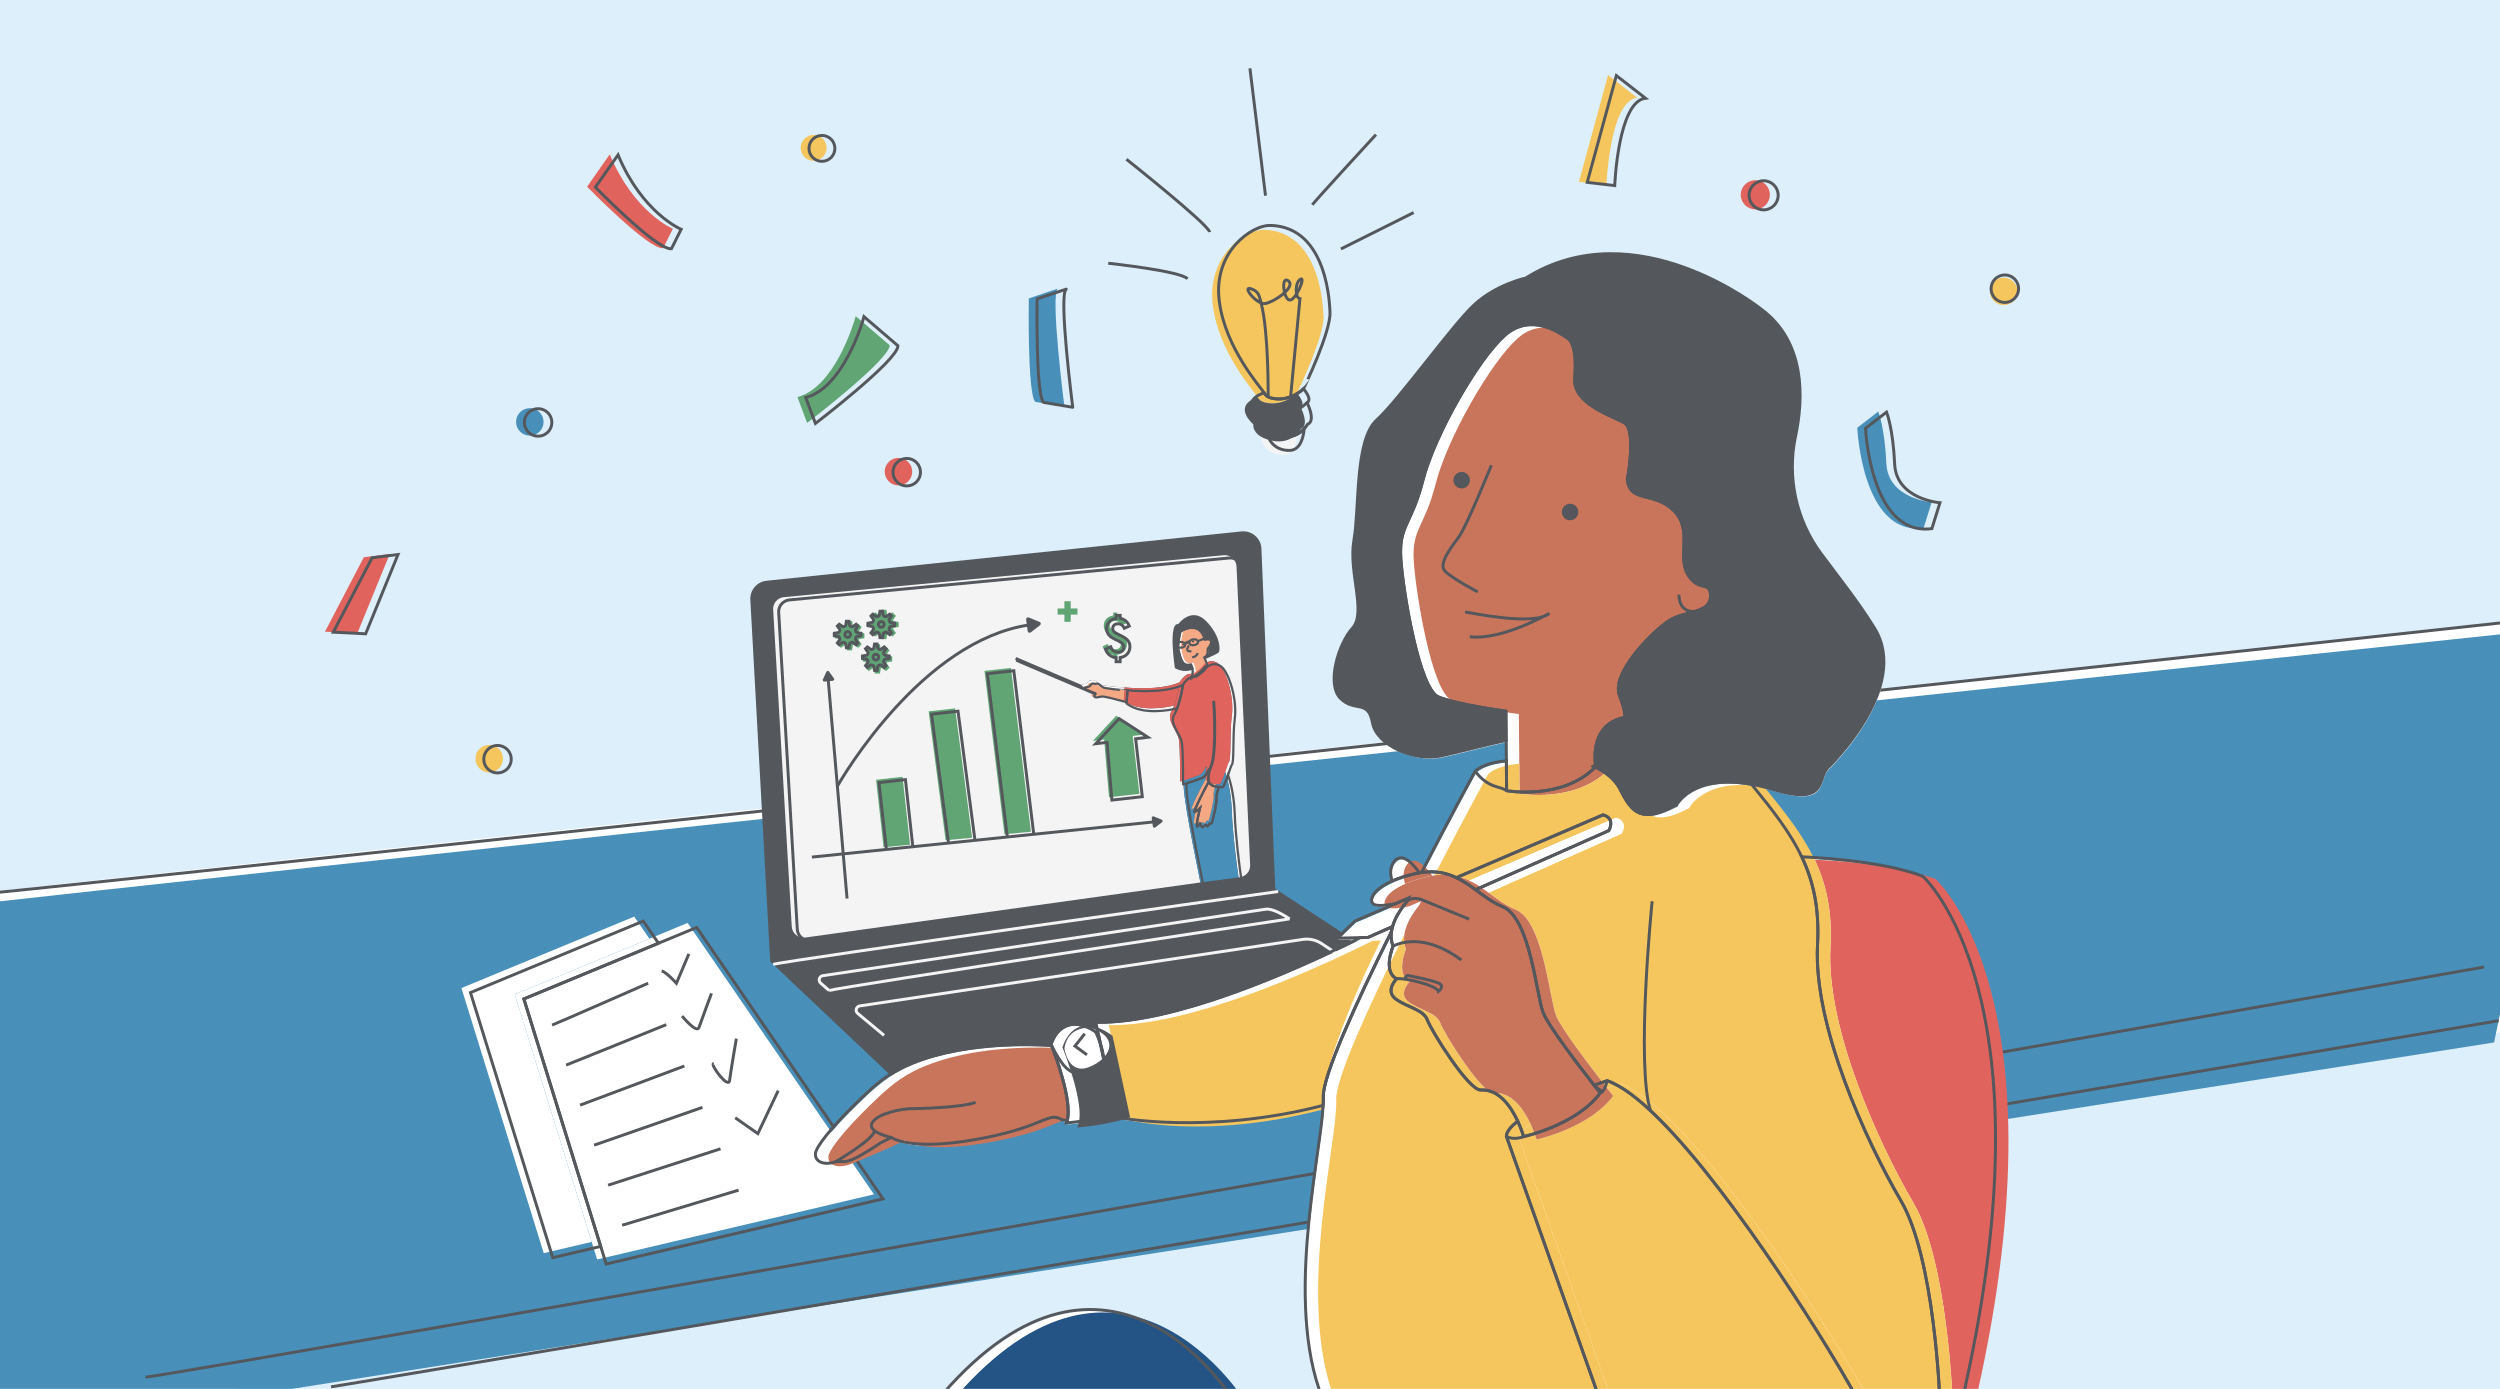 <?xml version="1.0" encoding="utf-8"?>
<!-- Generator: Adobe Illustrator 23.0.6, SVG Export Plug-In . SVG Version: 6.00 Build 0)  -->
<svg version="1.1" xmlns="http://www.w3.org/2000/svg" xmlns:xlink="http://www.w3.org/1999/xlink" x="0px" y="0px"
	 viewBox="0 0 841.89 467.72" style="enable-background:new 0 0 841.89 467.72;" xml:space="preserve">
<style type="text/css">
	.st0{clip-path:url(#SVGID_2_);fill:#DCEFFA;}
	.st1{clip-path:url(#SVGID_2_);fill:#FFFFFF;}
	.st2{clip-path:url(#SVGID_2_);fill:#4890BA;}
	.st3{clip-path:url(#SVGID_2_);}
	.st4{fill:#E0635D;}
	.st5{fill:#61A575;}
	.st6{fill:#4890BA;}
	.st7{fill:#F5C65D;}
	.st8{fill:#F4F4F5;}
	.st9{fill:#54575C;}
	.st10{clip-path:url(#SVGID_2_);fill:none;stroke:#54575C;stroke-miterlimit:10;}
	.st11{fill:#FFFFFF;}
	.st12{fill:none;stroke:#54575C;stroke-miterlimit:10;}
	.st13{fill:#F4A884;}
	.st14{fill:#61A575;stroke:#61A575;stroke-miterlimit:10;}
	.st15{fill:none;stroke:#54575C;stroke-linecap:round;stroke-linejoin:round;stroke-miterlimit:10;}
	.st16{fill:none;stroke:#54575C;stroke-width:0.75;stroke-miterlimit:10;}
	.st17{fill:none;stroke:#F4F4F5;stroke-miterlimit:10;}
	.st18{fill:none;stroke:#54575C;stroke-width:0.75;stroke-linecap:round;stroke-linejoin:round;stroke-miterlimit:10;}
	.st19{fill:#54575C;stroke:#54575C;stroke-width:0.673;stroke-miterlimit:10;}
	.st20{fill:#54575C;stroke:#54575C;stroke-width:0.901;stroke-miterlimit:10;}
	.st21{fill:#C9755C;}
	.st22{fill:#54575C;stroke:#54575C;stroke-miterlimit:10;}
	.st23{fill:#235485;}
	.st24{fill:none;stroke:#54575C;stroke-linejoin:round;stroke-miterlimit:10;}
</style>
<g id="Layer_1">
</g>
<g id="Layer_2">
</g>
<g id="Layer_3">
	<g>
		<defs>
			<rect id="SVGID_1_" x="-1.94" y="-0.53" width="845.77" height="468.77"/>
		</defs>
		<clipPath id="SVGID_2_">
			<use xlink:href="#SVGID_1_"  style="overflow:visible;"/>
		</clipPath>
		<rect x="-1.94" y="-0.53" class="st0" width="845.77" height="468.77"/>
		<path class="st1" d="M-45.79,305.35c10.59-2.65,925.19-99.27,925.19-99.27l-29.12,140.3L25.68,476.09c0,0-34.41-6.62-31.77-10.59
			S-45.79,305.35-45.79,305.35z"/>
		<path class="st2" d="M-56.17,310.02c10.59-2.65,925.19-99.27,925.19-99.27l-29.12,140.3L15.3,480.76c0,0-34.41-6.62-31.77-10.59
			C-13.82,466.2-56.17,310.02-56.17,310.02z"/>
		<g class="st3">
			<polygon class="st4" points="122.52,187.65 109.44,212.72 120.34,213.26 131.24,186.56 			"/>
			<path class="st5" d="M288.16,106.47c-0.54,2.18-7.08,23.97-19.62,27.24l3.27,8.72c0,0,27.79-21.25,27.79-26.15L288.16,106.47z"/>
			<path class="st4" d="M226.59,77.04c0,0-13.08-5.45-21.25-25.06l-7.63,10.9c0,0,20.71,21.25,25.61,20.71L226.59,77.04z"/>
			<path class="st6" d="M346.46,100.47c0,0-0.54,32.15,2.18,34.87l9.81,1.63c0,0-4.9-38.14-2.18-39.78L346.46,100.47z"/>
			<path class="st6" d="M625.44,144.06c0,0,1.63,36.51,22.34,33.78l2.72-8.72c0,0-14.71-1.09-15.26-13.08
				c-0.54-11.99-2.72-17.44-2.72-17.44L625.44,144.06z"/>
			<path class="st7" d="M541.53,25.28l-9.81,35.96l9.26,1.09c0,0,1.09-28.33,10.35-29.42L541.53,25.28z"/>
			<circle class="st7" cx="274" cy="49.8" r="4.36"/>
			<circle class="st4" cx="591.11" cy="65.6" r="4.9"/>
			<circle class="st7" cx="164.75" cy="255.49" r="4.63"/>
			<circle class="st7" cx="674.76" cy="98.14" r="4.63"/>
			<circle class="st4" cx="302.56" cy="158.83" r="4.63"/>
			<circle class="st6" cx="178.42" cy="142.08" r="4.63"/>
		</g>
		<g class="st3">
			<path class="st7" d="M424.88,135.29c0-0.35,0.19-21.83-2.33-31.56c-0.66-2.55-0.8-3.74-2.59-4.64c-4.89-2.44,0.89,5.06,3.87,4.62
				s10.43-5.51,7.89-7.6c-2.53-2.09-1.79,5.96,0.3,6.4c2.09,0.45,5.66-8.19,3.72-7c-1.94,1.19-1.79,6.4-0.15,6.55l-3.13,32.77"/>
			<g>
				<path class="st7" d="M445.7,106.45c-0.09-1.16-0.39-28.68-20.15-29.07c-6.1-0.12-19.29,8.8-17.11,25.59
					c2.07,15.95,13.99,28.91,15.06,30.77c0.48,0.83,1.18,1.46,2.44,1.78c6.2,1.55,10.85-3.1,10.85-3.1S446.18,112.94,445.7,106.45z"
					/>
				<path class="st8" d="M428.31,148.39c-1.67-0.35-2.88-0.85-3.79-1.41c0.42,3.11,2.97,6.29,7.66,6.17c3.77-0.1,4.65-4.97,4.85-7.3
					C435.64,147.38,432.86,149.36,428.31,148.39z"/>
				<path class="st9" d="M437.99,137.07c1.94-1.19-1.21-4.65-1.21-4.65s-4.65,4.65-10.85,3.1c-1.26-0.32-1.96-0.94-2.44-1.78
					c-0.18,0.07-0.36,0.12-0.54,0.2c-7.89,3.13-0.89,8.94-0.89,8.94s-0.42,2.33,2.47,4.1c0.9,0.55,2.12,1.05,3.79,1.41
					c4.55,0.97,7.33-1.02,8.72-2.53c0.75-0.81,1.11-1.49,1.11-1.49C441.12,143.18,437.99,137.07,437.99,137.07z"/>
			</g>
		</g>
		<path class="st10" d="M48.99,463.74c2.47,0.82,787.52-138.1,787.52-138.1"/>
		<path class="st10" d="M-22.77,302.65c2.47,0.82,874.89-93.97,874.89-93.97"/>
		<path class="st10" d="M111.46,467.03c6.58-0.82,729.97-123.31,729.97-123.31"/>
		<g class="st3">
			<polygon class="st11" points="218.69,316.12 213.58,308.67 155.39,332.74 183.11,422 199.24,418.21 173.36,334.87 			"/>
			<polygon class="st11" points="231.55,310.8 218.69,316.12 173.36,334.87 199.24,418.21 201.09,424.13 294.31,402.2 			"/>
			<polygon class="st12" points="221.74,317.64 216.62,310.19 158.43,334.26 186.16,423.53 202.29,419.73 176.41,336.39 			"/>
			<polygon class="st12" points="234.6,312.32 221.74,317.64 176.41,336.39 202.29,419.73 204.13,425.66 297.36,403.72 			"/>
			<g>
				<path class="st12" d="M185.91,345.2c1.14-0.38,32.36-14.09,32.36-14.09"/>
				<path class="st12" d="M190.63,358.68c0.91-0.3,33.73-13.63,33.73-13.63"/>
				<path class="st12" d="M195.35,372.16c0.69-0.23,35.11-13.17,35.11-13.17"/>
				<path class="st12" d="M200.07,385.64c0.46-0.15,36.48-12.72,36.48-12.72"/>
				<path class="st12" d="M204.79,399.12c0.23-0.08,37.85-12.26,37.85-12.26"/>
				<line class="st12" x1="209.51" y1="412.6" x2="248.73" y2="400.79"/>
			</g>
			<path class="st12" d="M222.84,326.93c1.9,0.76,4.95,4.19,4.95,4.19l4.19-9.9"/>
			<path class="st12" d="M229.69,342.16c0,0,4.95,6.09,5.71,3.81s4.19-11.42,4.19-11.42"/>
			<path class="st12" d="M240.36,358.15c-1.52,0,4.95,8.76,5.33,5.71c0.38-3.05,2.28-14.09,2.28-14.09"/>
			<polyline class="st12" points="247.59,376.42 255.21,381.75 262.06,367.29 			"/>
		</g>
		<g class="st3">
			<path class="st9" d="M429.45,299.27l-4.65-114.43c-0.11-3.54-3.2-6.24-6.73-5.88l-159.92,16.61c-3.24,0.33-5.64,3.15-5.47,6.4
				l6.69,121.83l52.25,49.41l182.34-31.53L429.45,299.27z"/>
			<g>
				<g>
					<path class="st8" d="M416.41,190.76c-0.1-2.28-2.09-4-4.36-3.79l-148.08,14.12c-2.15,0.21-3.75,2.09-3.6,4.25l6.26,106.72
						c0.16,2.29,2.22,3.97,4.49,3.67l133.12-18.56c-1.52-7.91-6.5-31.19-5.55-34.39c-0.76,0.24-1.27,0.39-1.27,0.39
						s0.03-11.65-0.45-14.29c-0.48-2.64-4.32-6.36-2.52-9.24c0.35-0.55,0.67-1.27,0.96-2.06c-2.64,0.68-11.83,2.41-17.04-1.65
						l0.04-0.44c-2.27-0.61-5.2-1.41-7.36-1.83c-1.25-0.24-2.5,0.29-2.87,0.23c-1.19-0.18-0.56-0.85-0.2-1.16
						c0.08-0.07,0.05-0.19-0.05-0.22c-0.82-0.23-3.4-1.01-3.7-1.79c-0.12-0.31,1.73-0.24,1.97-0.84c0.05-0.12,0.4-0.52,0.54-0.6
						c0.43-0.22,0.51-0.07,1.14,0.06c0.18,0.04,0.45-0.2,0.72-0.12c0.96,0.28,1.4,1.28,2.57,1.49c3.6,0.65,7.56,0.76,7.56,0.76
						s11.43,1.38,18.66-1.76c0.03-0.18,0.05-0.28,0.05-0.28s0.8-1.39,2.36-2.33c0.57-0.34,1.69-0.01,2.27-0.4
						c0.11-0.44,0.16-0.91,0.17-1.38c-1.74,0.7-4.1,1.06-6.58-0.3c0,0-2.4-15.35,1.12-14.87c0,0,4.48-6.07,9.43-0.96
						c4.96,5.12,4.8,9.91,4.16,10.55c-0.39,0.39-2.69,1.44-4.43,2.2c0.17,0.4,0.32,0.77,0.45,1.09c0.89-0.44,2.18-0.65,3.65,0.28
						c2.64,1.68,5.63,10.93,4.79,17.52c-0.84,6.6-0.12,15.11-1.08,15.82c-0.11,0.08-0.6,1.59-1.18,3.23
						c1.02,3.04,2.04,7.57,2.23,13.05c0.26,7.62,1.57,17.61,2.27,22.54l0.45-0.06c2.06-0.27,3.57-2.07,3.47-4.14L416.41,190.76z"/>
					<path class="st12" d="M368.77,233.13c-0.4-0.13-26.75-11.39-26.75-11.39"/>
					<path class="st6" d="M412.58,259.92c-0.7,2.01-1.52,4.21-1.87,4.19c-0.25-0.01-0.71-0.01-1.24-0.05
						c-0.49,1.53-0.89,3.03-0.77,3.57c0.29,1.25-1.15,7-1.44,8.06c-0.22,0.79-0.43,0.75-0.65,0.62c-0.07-0.05-0.22,0.03-0.22,0.03
						s-0.4,0.41-0.6,0.93c-0.07,0.17-0.52-0.26-0.77-0.47c-0.09-0.07-0.16,0.08-0.16,0.08s-0.08-0.04-0.66,0.63
						s-0.96-1.54-1.06-1.25c-0.18,0.56-0.86,1.15-0.86,1.15c-0.77,0.29,0.86-6.24,0.86-6.24s-0.96,0.96-1.82,1.34
						c-0.64,0.28,2.69-6.53,4.77-10.27c-0.35-1.02-0.01-2.8,0.38-4.24c-0.11,0.06-0.22,0.13-0.34,0.19c-0.59,1.18-1.34,2.4-2.06,2.7
						c-1.42,0.6-3.88,1.4-5.38,1.87c-0.95,3.2,4.03,26.48,5.55,34.39l12.85-1.67c-0.7-4.93-2.01-14.92-2.27-22.54
						C414.62,267.49,413.6,262.96,412.58,259.92z"/>
					<path class="st11" d="M371.17,230.73c-1.17-0.21-1.61-1.21-2.57-1.49c-0.27-0.08-0.54,0.15-0.72,0.12
						c-0.63-0.13-0.71-0.28-1.14-0.06c-0.14,0.07-0.49,0.48-0.54,0.6c-0.24,0.6-2.09,0.53-1.97,0.84c0.3,0.78,2.88,1.56,3.7,1.79
						c0.1,0.03,0.13,0.15,0.05,0.22c-0.36,0.31-1,0.97,0.2,1.16c0.37,0.06,1.62-0.48,2.87-0.23c2.16,0.42,5.09,1.22,7.36,1.83
						l0.32-4C378.74,231.49,374.77,231.38,371.17,230.73z"/>
					<path class="st13" d="M371.17,231.52c-1.17-0.21-1.61-1.21-2.57-1.49c-0.27-0.08-0.54,0.15-0.72,0.12
						c-0.63-0.13-0.71-0.28-1.14-0.06c-0.14,0.07-0.49,0.48-0.54,0.6c-0.24,0.6-2.09,0.53-1.97,0.84c0.3,0.78,2.88,1.56,3.7,1.79
						c0.1,0.03,0.13,0.15,0.05,0.22c-0.36,0.31-1,0.97,0.2,1.16c0.37,0.06,1.62-0.48,2.87-0.23c2.16,0.42,5.09,1.22,7.36,1.83
						l0.32-4C378.74,232.28,374.77,232.17,371.17,231.52z"/>
					<path class="st4" d="M378.74,231.49l-0.32,4l-0.04,0.44c5.21,4.06,14.4,2.33,17.04,1.65c1.07-2.88,1.8-6.79,1.99-7.85
						C390.17,232.87,378.74,231.49,378.74,231.49z"/>
					<path class="st11" d="M405.54,215.98c0,0-0.72-6.6-7.68-3c0,0-0.96,4.32-0.6,5.76c0.36,1.44,0.87,4.75,2.55,4.87
						c0.34,0.02,1.08-0.01,1.58-0.17c0.25,0.94,0.8,1.61,0.78,2.82c-0.01,0.48-0.06,0.95-0.17,1.38c1.35-0.91,2.59-1.88,3.05-2.67
						c0.1-0.17,0.56-0.66,1.27-1c-0.13-0.32-0.29-0.69-0.45-1.09c-0.21-0.51-0.45-1.05-0.67-1.58c0.7-0.37,1.17-0.64,1.17-0.64
						l0.12-2.28C406.5,218.38,409.61,214.9,405.54,215.98z"/>
					<path class="st13" d="M406.03,215.68c0,0-0.72-6.6-7.68-3c0,0-0.96,4.32-0.6,5.76c0.36,1.44,0.87,4.75,2.55,4.87
						c0.34,0.02,1.08-0.01,1.58-0.17c0.25,0.94,0.8,1.61,0.78,2.82c-0.01,0.48-0.06,0.95-0.17,1.38c1.35-0.91,2.59-1.88,3.05-2.67
						c0.1-0.17,0.56-0.66,1.27-1c-0.13-0.32-0.29-0.69-0.45-1.09c-0.21-0.51-0.45-1.05-0.67-1.58c0.7-0.37,1.17-0.64,1.17-0.64
						l0.12-2.28C406.99,218.08,410.11,214.6,406.03,215.68z"/>
					<path class="st13" d="M406.1,262.32c-0.01-0.02-0.01-0.04-0.02-0.06c-2.08,3.74-5.41,10.55-4.77,10.27
						c0.86-0.38,1.82-1.34,1.82-1.34s-1.63,6.53-0.86,6.24c0,0,0.68-0.6,0.86-1.15c0.09-0.29,0.48,1.92,1.06,1.25
						s0.66-0.63,0.66-0.63s0.08-0.16,0.16-0.08c0.25,0.2,0.7,0.64,0.77,0.47c0.21-0.52,0.6-0.93,0.6-0.93s0.14-0.07,0.22-0.03
						c0.22,0.14,0.44,0.18,0.65-0.62c0.29-1.06,1.73-6.81,1.44-8.06c-0.12-0.54,0.28-2.04,0.77-3.57
						C408.24,263.98,406.6,263.65,406.1,262.32z"/>
					<path class="st4" d="M406.13,258.21c0.11-0.06,0.23-0.13,0.34-0.19c-0.39,1.45-0.73,3.22-0.38,4.24
						c0.01,0.02,0.01,0.04,0.02,0.06c0.5,1.34,2.14,1.66,3.38,1.75c0.53,0.04,0.99,0.04,1.24,0.05c0.36,0.01,1.17-2.19,1.87-4.19
						c0.57-1.64,1.07-3.15,1.18-3.23c0.96-0.72,0.24-9.23,1.08-15.82c0.84-6.6-2.15-15.84-4.79-17.52
						c-1.47-0.93-2.75-0.72-3.65-0.28c-0.71,0.35-1.17,0.84-1.27,1c-0.46,0.78-1.7,1.76-3.05,2.67c-0.58,0.39-1.7,0.06-2.27,0.4
						c-1.55,0.94-2.36,2.33-2.36,2.33s-0.02,0.11-0.05,0.28c-0.19,1.06-0.91,4.97-1.99,7.85c-0.3,0.8-0.62,1.51-0.96,2.06
						c-1.8,2.88,2.04,6.6,2.52,9.24c0.48,2.64,0.45,14.29,0.45,14.29s0.51-0.16,1.27-0.39c1.5-0.47,3.96-1.28,5.38-1.87
						C404.78,260.61,405.54,259.39,406.13,258.21z"/>
				</g>
				<g>
					<path class="st14" d="M297.64,209.3c-0.54,0-0.97,0.43-0.97,0.97c0,0.54,0.43,0.97,0.97,0.97c0.53,0,0.97-0.43,0.97-0.97
						C298.61,209.74,298.17,209.3,297.64,209.3z"/>
					<path class="st14" d="M300.42,211.22c0.05-0.15,0.18-0.27,0.34-0.29l1.37-0.22c0.01-0.15,0.02-0.29,0.02-0.43
						c0-0.13-0.01-0.28-0.02-0.42l-1.37-0.22c-0.16-0.03-0.29-0.14-0.34-0.29c-0.04-0.12-0.1-0.24-0.16-0.37
						c-0.07-0.15-0.06-0.32,0.04-0.45l0.81-1.12c-0.18-0.22-0.38-0.42-0.61-0.6l-1.12,0.8c-0.13,0.1-0.3,0.12-0.45,0.04
						c-0.13-0.06-0.26-0.11-0.37-0.15c-0.15-0.05-0.27-0.18-0.29-0.34l-0.22-1.37c-0.29-0.03-0.57-0.03-0.86,0l-0.22,1.37
						c-0.02,0.17-0.14,0.29-0.29,0.34c-0.12,0.04-0.24,0.09-0.38,0.15c-0.14,0.08-0.31,0.06-0.44-0.04l-1.12-0.8
						c-0.22,0.18-0.42,0.38-0.61,0.6l0.82,1.12c0.1,0.13,0.11,0.31,0.03,0.45c-0.06,0.11-0.12,0.24-0.15,0.37
						c-0.05,0.15-0.18,0.27-0.34,0.29l-1.37,0.22c-0.01,0.14-0.02,0.28-0.02,0.42c0,0.14,0.01,0.28,0.02,0.43l1.37,0.22
						c0.16,0.03,0.29,0.14,0.34,0.29c0.04,0.12,0.09,0.24,0.15,0.37c0.08,0.14,0.06,0.32-0.03,0.45l-0.82,1.12
						c0.18,0.22,0.39,0.42,0.61,0.6l1.12-0.82c0.13-0.09,0.3-0.12,0.45-0.02c0.11,0.05,0.24,0.1,0.37,0.15
						c0.15,0.05,0.27,0.18,0.29,0.33l0.22,1.37c0.28,0.02,0.58,0.02,0.86,0l0.22-1.37c0.02-0.15,0.13-0.28,0.29-0.33
						c0.13-0.05,0.26-0.1,0.38-0.17c0.15-0.06,0.32-0.05,0.45,0.04l1.12,0.82c0.22-0.18,0.42-0.38,0.6-0.6l-0.81-1.12
						c-0.1-0.13-0.11-0.31-0.04-0.45C300.33,211.45,300.38,211.33,300.42,211.22z M297.64,212.1c-1.01,0-1.83-0.82-1.83-1.83
						c0-1.01,0.82-1.82,1.83-1.82c1.01,0,1.82,0.82,1.82,1.82C299.46,211.28,298.64,212.1,297.64,212.1z"/>
					<path class="st14" d="M297.64,208.45c-1.01,0-1.83,0.82-1.83,1.82c0,1.01,0.82,1.83,1.83,1.83c1.01,0,1.82-0.82,1.82-1.83
						C299.46,209.26,298.64,208.45,297.64,208.45z M297.64,211.24c-0.54,0-0.97-0.43-0.97-0.97c0-0.54,0.43-0.97,0.97-0.97
						c0.53,0,0.97,0.43,0.97,0.97C298.61,210.81,298.17,211.24,297.64,211.24z"/>
				</g>
				<g>
					<path class="st14" d="M295.48,220.92c-0.54,0-0.97,0.43-0.97,0.97c0,0.54,0.43,0.97,0.97,0.97c0.53,0,0.97-0.43,0.97-0.97
						C296.45,221.35,296.01,220.92,295.48,220.92z"/>
					<path class="st14" d="M298.26,222.83c0.05-0.15,0.18-0.27,0.34-0.29l1.37-0.22c0.01-0.15,0.02-0.29,0.02-0.43
						c0-0.13-0.01-0.28-0.02-0.42l-1.37-0.22c-0.16-0.03-0.29-0.14-0.34-0.29c-0.04-0.12-0.1-0.24-0.16-0.37
						c-0.07-0.15-0.06-0.32,0.04-0.45l0.81-1.12c-0.18-0.22-0.38-0.42-0.61-0.6l-1.12,0.8c-0.13,0.1-0.3,0.12-0.45,0.04
						c-0.13-0.06-0.26-0.11-0.37-0.15c-0.15-0.05-0.27-0.18-0.29-0.34l-0.22-1.37c-0.29-0.03-0.57-0.03-0.86,0l-0.22,1.37
						c-0.02,0.17-0.14,0.29-0.29,0.34c-0.12,0.04-0.24,0.09-0.38,0.15c-0.14,0.08-0.31,0.06-0.44-0.04l-1.12-0.8
						c-0.22,0.18-0.42,0.38-0.61,0.6l0.82,1.12c0.1,0.13,0.11,0.31,0.03,0.45c-0.06,0.11-0.12,0.24-0.15,0.37
						c-0.05,0.15-0.18,0.27-0.34,0.29l-1.37,0.22c-0.01,0.14-0.02,0.28-0.02,0.42c0,0.14,0.01,0.28,0.02,0.43l1.37,0.22
						c0.16,0.03,0.29,0.14,0.34,0.29c0.04,0.12,0.09,0.24,0.15,0.37c0.08,0.14,0.06,0.32-0.03,0.45l-0.82,1.12
						c0.18,0.22,0.39,0.42,0.61,0.6l1.12-0.82c0.13-0.09,0.3-0.12,0.45-0.02c0.11,0.05,0.24,0.1,0.37,0.15
						c0.15,0.05,0.27,0.18,0.29,0.33l0.22,1.37c0.28,0.02,0.58,0.02,0.86,0l0.22-1.37c0.02-0.15,0.13-0.28,0.29-0.33
						c0.13-0.05,0.26-0.1,0.38-0.17c0.15-0.06,0.32-0.05,0.45,0.04l1.12,0.82c0.22-0.18,0.42-0.38,0.6-0.6l-0.81-1.12
						c-0.1-0.13-0.11-0.31-0.04-0.45C298.17,223.06,298.22,222.95,298.26,222.83z M295.48,223.71c-1.01,0-1.83-0.82-1.83-1.83
						c0-1.01,0.82-1.82,1.83-1.82c1.01,0,1.82,0.82,1.82,1.82C297.3,222.9,296.48,223.71,295.48,223.71z"/>
					<path class="st14" d="M295.48,220.06c-1.01,0-1.83,0.82-1.83,1.82c0,1.01,0.82,1.83,1.83,1.83c1.01,0,1.82-0.82,1.82-1.83
						C297.3,220.88,296.48,220.06,295.48,220.06z M295.48,222.86c-0.54,0-0.97-0.43-0.97-0.97c0-0.54,0.43-0.97,0.97-0.97
						c0.53,0,0.97,0.43,0.97,0.97C296.45,222.42,296.01,222.86,295.48,222.86z"/>
				</g>
				<g>
					<path class="st14" d="M286.08,213.09c-0.54,0-0.97,0.43-0.97,0.97c0,0.54,0.43,0.97,0.97,0.97c0.53,0,0.97-0.43,0.97-0.97
						C287.05,213.53,286.61,213.09,286.08,213.09z"/>
					<path class="st14" d="M288.87,215.01c0.05-0.15,0.18-0.27,0.34-0.29l1.37-0.22c0.01-0.15,0.02-0.29,0.02-0.43
						c0-0.13-0.01-0.28-0.02-0.42l-1.37-0.22c-0.16-0.03-0.29-0.14-0.34-0.29c-0.04-0.12-0.1-0.24-0.16-0.37
						c-0.07-0.15-0.06-0.32,0.04-0.45l0.81-1.12c-0.18-0.22-0.38-0.42-0.61-0.6l-1.12,0.8c-0.13,0.1-0.3,0.12-0.45,0.04
						c-0.13-0.06-0.26-0.11-0.37-0.15c-0.15-0.05-0.27-0.18-0.29-0.34l-0.22-1.37c-0.29-0.03-0.57-0.03-0.86,0l-0.22,1.37
						c-0.02,0.17-0.14,0.29-0.29,0.34c-0.12,0.04-0.24,0.09-0.38,0.15c-0.14,0.08-0.31,0.06-0.44-0.04l-1.12-0.8
						c-0.22,0.18-0.42,0.38-0.61,0.6l0.82,1.12c0.1,0.13,0.11,0.31,0.03,0.45c-0.06,0.11-0.12,0.24-0.15,0.37
						c-0.05,0.15-0.18,0.27-0.34,0.29l-1.37,0.22c-0.01,0.14-0.02,0.28-0.02,0.42c0,0.14,0.01,0.28,0.02,0.43l1.37,0.22
						c0.16,0.03,0.29,0.14,0.34,0.29c0.04,0.12,0.09,0.24,0.15,0.37c0.08,0.14,0.06,0.32-0.03,0.45l-0.82,1.12
						c0.18,0.22,0.39,0.42,0.61,0.6l1.12-0.82c0.13-0.09,0.3-0.12,0.45-0.02c0.11,0.05,0.24,0.1,0.37,0.15
						c0.15,0.05,0.27,0.18,0.29,0.33l0.22,1.37c0.28,0.02,0.58,0.02,0.86,0l0.22-1.37c0.02-0.15,0.13-0.28,0.29-0.33
						c0.13-0.05,0.26-0.1,0.38-0.17c0.15-0.06,0.32-0.05,0.45,0.04l1.12,0.82c0.22-0.18,0.42-0.38,0.6-0.6l-0.81-1.12
						c-0.1-0.13-0.11-0.31-0.04-0.45C288.78,215.24,288.83,215.12,288.87,215.01z M286.08,215.89c-1.01,0-1.83-0.82-1.83-1.83
						c0-1.01,0.82-1.82,1.83-1.82c1.01,0,1.82,0.82,1.82,1.82C287.91,215.07,287.09,215.89,286.08,215.89z"/>
					<path class="st14" d="M286.08,212.24c-1.01,0-1.83,0.82-1.83,1.82c0,1.01,0.82,1.83,1.83,1.83c1.01,0,1.82-0.82,1.82-1.83
						C287.91,213.06,287.09,212.24,286.08,212.24z M286.08,215.03c-0.54,0-0.97-0.43-0.97-0.97c0-0.54,0.43-0.97,0.97-0.97
						c0.53,0,0.97,0.43,0.97,0.97C287.05,214.6,286.61,215.03,286.08,215.03z"/>
				</g>
				<g>
					<path class="st5" d="M373.03,216.85c0.35,0.92,1.1,1.81,2.51,1.81c1.15,0,1.92-0.64,1.92-1.72c0-2.71-5.77-2.11-5.77-6.23
						c0-1.79,1.21-3.17,3.19-3.41v-1.03h1.36v1.03c1.94,0.29,2.8,1.76,3.09,2.56l-1.68,0.75c-0.29-0.62-0.88-1.5-2.14-1.5
						c-1.14,0-1.78,0.7-1.78,1.58c0,2.53,5.8,2.07,5.8,6.1c0,1.9-1.24,3.41-3.3,3.7v1.39h-1.36v-1.37
						c-2.23-0.22-3.22-1.79-3.57-2.86L373.03,216.85z"/>
				</g>
				<g>
					<path class="st14" d="M356.66,205.4h2.28v-2.43h1.13v2.43h2.28v1.07h-2.28v2.43h-1.13v-2.43h-2.28V205.4z"/>
				</g>
				<polyline class="st5" points="297.54,285.3 295.02,262.59 303.93,261.59 306.45,284.46 				"/>
				<polyline class="st5" points="318.44,282.95 312.72,239.55 321.64,238.54 327.36,282.11 				"/>
				<polyline class="st5" points="338.25,280.93 331.52,225.92 340.43,224.92 347.16,280.09 				"/>
				<polygon class="st5" points="385.58,247.31 375.88,241.04 368.02,249.51 371.82,249.03 373.46,268.48 383.7,267.33 
					381.45,247.83 				"/>
			</g>
			<path class="st12" d="M368.97,233.7c-0.4-0.13-26.75-11.39-26.75-11.39"/>
			<path class="st12" d="M407.07,259.71c0,0,1.02-1.52,1.48-4.44c0.77-4.84,0.55-15.63,0.13-19.24"/>
			<circle class="st9" cx="401.76" cy="216.02" r="0.35"/>
			<circle class="st9" cx="398.44" cy="217.04" r="0.35"/>
			<path class="st16" d="M400.38,217.4c0,0-1.73,2.2,0.83,1.91"/>
			<path class="st16" d="M401.48,221.3c1.57-0.02,1.82-1.4,1.82-1.4"/>
			<path class="st17" d="M260.36,324.77c3.3-1.19,170.07-24.55,170.07-24.55"/>
			<g>
				<path class="st12" d="M418.95,296.46l0.45-0.06c2.06-0.27,3.57-2.07,3.47-4.14l-4.6-100.56c-0.1-2.28-2.09-4-4.36-3.79
					l-148.08,14.12c-2.15,0.21-3.75,2.09-3.6,4.25l6.26,106.72c0.16,2.29,2.22,3.97,4.49,3.67l133.12-18.56L418.95,296.46z"/>
				<path class="st16" d="M413.56,260.88c-0.7,2.01-1.52,4.21-1.87,4.19c-0.25-0.01-0.71-0.01-1.24-0.05
					c-0.49,1.53-0.89,3.03-0.77,3.57c0.29,1.25-1.15,7-1.44,8.06c-0.22,0.79-0.43,0.75-0.65,0.62c-0.07-0.05-0.22,0.03-0.22,0.03
					s-0.4,0.41-0.6,0.93c-0.07,0.17-0.52-0.26-0.77-0.47c-0.09-0.07-0.16,0.08-0.16,0.08s-0.08-0.04-0.66,0.63s-0.96-1.54-1.06-1.25
					c-0.18,0.56-0.86,1.15-0.86,1.15c-0.77,0.29,0.86-6.24,0.86-6.24s-0.96,0.96-1.82,1.34c-0.64,0.28,2.69-6.53,4.77-10.27
					c-0.35-1.02-0.01-2.8,0.38-4.24c-0.11,0.06-0.22,0.13-0.34,0.19c-0.59,1.18-1.34,2.4-2.06,2.7c-1.42,0.6-3.88,1.4-5.38,1.87
					c-0.95,3.2,4.03,26.48,5.55,34.39l12.85-1.67c-0.7-4.93-2.01-14.92-2.27-22.54C415.6,268.45,414.58,263.92,413.56,260.88z"/>
				<path class="st16" d="M372.15,231.69c-1.17-0.21-1.61-1.21-2.57-1.49c-0.27-0.08-0.54,0.15-0.72,0.12
					c-0.63-0.13-0.71-0.28-1.14-0.06c-0.14,0.07-0.49,0.48-0.54,0.6c-0.24,0.6-2.09,0.53-1.97,0.84c0.3,0.78,2.88,1.56,3.7,1.79
					c0.1,0.03,0.13,0.15,0.05,0.22c-0.36,0.31-1,0.97,0.2,1.16c0.37,0.06,1.62-0.48,2.87-0.23c2.16,0.42,5.09,1.22,7.36,1.83l0.32-4
					C379.72,232.45,375.75,232.34,372.15,231.69z"/>
				<path class="st16" d="M379.72,232.45l-0.32,4l-0.04,0.44c5.21,4.06,14.4,2.33,17.04,1.65c1.07-2.88,1.8-6.79,1.99-7.85
					C391.15,233.83,379.72,232.45,379.72,232.45z"/>
				<path class="st16" d="M407.08,263.27c-0.01-0.02-0.01-0.04-0.02-0.06c-2.08,3.74-5.41,10.55-4.77,10.27
					c0.86-0.38,1.82-1.34,1.82-1.34s-1.63,6.53-0.86,6.24c0,0,0.68-0.6,0.86-1.15c0.09-0.29,0.48,1.92,1.06,1.25
					s0.66-0.63,0.66-0.63s0.08-0.16,0.16-0.08c0.25,0.2,0.7,0.64,0.77,0.47c0.21-0.52,0.6-0.93,0.6-0.93s0.14-0.07,0.22-0.03
					c0.22,0.14,0.44,0.18,0.65-0.62c0.29-1.06,1.73-6.81,1.44-8.06c-0.12-0.54,0.28-2.04,0.77-3.57
					C409.22,264.94,407.58,264.61,407.08,263.27z"/>
				<path class="st18" d="M407.11,259.17c0.11-0.06,0.23-0.13,0.34-0.19c-0.39,1.45-0.73,3.22-0.38,4.24
					c0.01,0.02,0.01,0.04,0.02,0.06c0.5,1.34,2.14,1.66,3.38,1.75c0.53,0.04,0.99,0.04,1.24,0.05c0.36,0.01,1.17-2.19,1.87-4.19
					c0.57-1.64,1.07-3.15,1.18-3.23c0.96-0.72,0.24-9.23,1.08-15.82c0.84-6.6-2.15-15.84-4.79-17.52c-1.47-0.93-2.75-0.72-3.65-0.28
					c-0.71,0.35-1.17,0.84-1.27,1c-0.46,0.78-1.7,1.76-3.05,2.67c-0.58,0.39-1.7,0.06-2.27,0.4c-1.55,0.94-2.36,2.33-2.36,2.33
					s-0.02,0.11-0.05,0.28c-0.19,1.06-0.91,4.97-1.99,7.85c-0.3,0.8-0.62,1.51-0.96,2.06c-1.8,2.88,2.04,6.6,2.52,9.24
					c0.48,2.64,0.45,14.29,0.45,14.29s0.51-0.16,1.27-0.39c1.5-0.47,3.96-1.28,5.38-1.87C405.76,261.56,406.52,260.34,407.11,259.17
					z"/>
				<g>
					<path class="st9" d="M401.38,211.81c3.56,0,4.01,4.07,4.01,4.07c0.55-0.15,0.97-0.21,1.28-0.21c2.02,0-0.32,2.61-0.32,2.61
						l-0.08,1.51c-0.03,0.48-0.3,0.91-0.72,1.15c-0.15,0.08-0.31,0.17-0.49,0.26c0.23,0.53,0.46,1.07,0.67,1.58
						c0.17,0.4,0.32,0.77,0.45,1.09c-0.71,0.35-1.17,0.84-1.27,1c-0.46,0.78-1.7,1.76-3.05,2.67c0.11-0.44,0.16-0.91,0.17-1.38
						c0.02-1.21-0.53-1.88-0.78-2.82c-0.41,0.12-0.98,0.17-1.36,0.17c-0.08,0-0.16,0-0.22-0.01c-1.68-0.12-2.19-3.43-2.55-4.87
						c-0.36-1.44,0.6-5.76,0.6-5.76C399.2,212.11,400.41,211.81,401.38,211.81 M401.38,211.06c-1.18,0-2.53,0.39-4.01,1.16
						l-0.31,0.16l-0.08,0.34c-0.1,0.46-0.99,4.54-0.6,6.1c0.04,0.18,0.09,0.38,0.14,0.6c0.42,1.87,1.06,4.68,3.08,4.83
						c0.08,0.01,0.17,0.01,0.27,0.01c0.24,0,0.55-0.02,0.86-0.06c0.04,0.11,0.09,0.22,0.13,0.32c0.22,0.53,0.41,0.98,0.4,1.62
						c-0.01,0.45-0.06,0.86-0.14,1.21l-0.49,1.91l1.63-1.1c1.74-1.17,2.82-2.12,3.28-2.91c0.06-0.09,0.42-0.45,0.95-0.71l0.63-0.31
						l-0.26-0.65c-0.13-0.33-0.29-0.7-0.46-1.1c-0.13-0.31-0.27-0.63-0.41-0.95c0.59-0.37,0.97-1,1-1.7l0.07-1.26
						c0.64-0.75,1.45-1.97,1.04-2.88c-0.16-0.35-0.54-0.78-1.46-0.78c-0.21,0-0.43,0.02-0.69,0.06
						C405.55,213.31,404.23,211.06,401.38,211.06L401.38,211.06z"/>
				</g>
			</g>
			<line class="st12" x1="278.91" y1="229" x2="285.25" y2="302.59"/>
			<line class="st12" x1="273.41" y1="288.63" x2="388.44" y2="276.79"/>
			<path class="st12" d="M281.87,264.95c1.69-2.96,28.76-49.48,65.13-54.56"/>
			<g>
				<path class="st12" d="M285.47,212.7c-0.54,0-0.97,0.43-0.97,0.97c0,0.54,0.43,0.97,0.97,0.97c0.53,0,0.97-0.43,0.97-0.97
					C286.44,213.13,286,212.7,285.47,212.7z"/>
				<path class="st12" d="M288.25,214.61c0.05-0.15,0.18-0.27,0.34-0.29l1.37-0.22c0.01-0.15,0.02-0.29,0.02-0.43
					c0-0.13-0.01-0.28-0.02-0.42l-1.37-0.22c-0.16-0.03-0.29-0.14-0.34-0.29c-0.04-0.12-0.1-0.24-0.16-0.37
					c-0.07-0.15-0.06-0.32,0.04-0.45l0.81-1.12c-0.18-0.22-0.38-0.42-0.61-0.6l-1.12,0.8c-0.13,0.1-0.3,0.12-0.45,0.04
					c-0.13-0.06-0.26-0.11-0.37-0.15c-0.15-0.05-0.27-0.18-0.29-0.34l-0.22-1.37c-0.29-0.03-0.57-0.03-0.86,0l-0.22,1.37
					c-0.02,0.17-0.14,0.29-0.29,0.34c-0.12,0.04-0.24,0.09-0.38,0.15c-0.14,0.08-0.31,0.06-0.44-0.04l-1.12-0.8
					c-0.22,0.18-0.42,0.38-0.61,0.6l0.82,1.12c0.1,0.13,0.11,0.31,0.03,0.45c-0.06,0.11-0.12,0.24-0.15,0.37
					c-0.05,0.15-0.18,0.27-0.34,0.29l-1.37,0.22c-0.01,0.14-0.02,0.28-0.02,0.42c0,0.14,0.01,0.28,0.02,0.43l1.37,0.22
					c0.16,0.03,0.29,0.14,0.34,0.29c0.04,0.12,0.09,0.24,0.15,0.37c0.08,0.14,0.06,0.32-0.03,0.45l-0.82,1.12
					c0.18,0.22,0.39,0.42,0.61,0.6l1.12-0.82c0.13-0.09,0.3-0.12,0.45-0.02c0.11,0.05,0.24,0.1,0.37,0.15
					c0.15,0.05,0.27,0.18,0.29,0.33l0.22,1.37c0.28,0.02,0.58,0.02,0.86,0l0.22-1.37c0.02-0.15,0.13-0.28,0.29-0.33
					c0.13-0.05,0.26-0.1,0.38-0.17c0.15-0.06,0.32-0.05,0.45,0.04l1.12,0.82c0.22-0.18,0.42-0.38,0.6-0.6l-0.81-1.12
					c-0.1-0.13-0.11-0.31-0.04-0.45C288.16,214.84,288.21,214.73,288.25,214.61z"/>
			</g>
			<g>
				<path class="st12" d="M294.96,220.34c-0.54,0-0.97,0.43-0.97,0.97c0,0.54,0.43,0.97,0.97,0.97c0.53,0,0.97-0.43,0.97-0.97
					C295.93,220.77,295.49,220.34,294.96,220.34z"/>
				<path class="st12" d="M297.74,222.25c0.05-0.15,0.18-0.27,0.34-0.29l1.37-0.22c0.01-0.15,0.02-0.29,0.02-0.43
					c0-0.13-0.01-0.28-0.02-0.42l-1.37-0.22c-0.16-0.03-0.29-0.14-0.34-0.29c-0.04-0.12-0.1-0.24-0.16-0.37
					c-0.07-0.15-0.06-0.32,0.04-0.45l0.81-1.12c-0.18-0.22-0.38-0.42-0.61-0.6l-1.12,0.8c-0.13,0.1-0.3,0.12-0.45,0.04
					c-0.13-0.06-0.26-0.11-0.37-0.15c-0.15-0.05-0.27-0.18-0.29-0.34l-0.22-1.37c-0.29-0.03-0.57-0.03-0.86,0l-0.22,1.37
					c-0.02,0.17-0.14,0.29-0.29,0.34c-0.12,0.04-0.24,0.09-0.38,0.15c-0.14,0.08-0.31,0.06-0.44-0.04l-1.12-0.8
					c-0.22,0.18-0.42,0.38-0.61,0.6l0.82,1.12c0.1,0.13,0.11,0.31,0.03,0.45c-0.06,0.11-0.12,0.24-0.15,0.37
					c-0.05,0.15-0.18,0.27-0.34,0.29l-1.37,0.22c-0.01,0.14-0.02,0.28-0.02,0.42c0,0.14,0.01,0.28,0.02,0.43l1.37,0.22
					c0.16,0.03,0.29,0.14,0.34,0.29c0.04,0.12,0.09,0.24,0.15,0.37c0.08,0.14,0.06,0.32-0.03,0.45l-0.82,1.12
					c0.18,0.22,0.39,0.42,0.61,0.6l1.12-0.82c0.13-0.09,0.3-0.12,0.45-0.02c0.11,0.05,0.24,0.1,0.37,0.15
					c0.15,0.05,0.27,0.18,0.29,0.33l0.22,1.37c0.28,0.02,0.58,0.02,0.86,0l0.22-1.37c0.02-0.15,0.13-0.28,0.29-0.33
					c0.13-0.05,0.26-0.1,0.38-0.17c0.15-0.06,0.32-0.05,0.45,0.04l1.12,0.82c0.22-0.18,0.42-0.38,0.6-0.6l-0.81-1.12
					c-0.1-0.13-0.11-0.31-0.04-0.45C297.65,222.48,297.7,222.37,297.74,222.25z"/>
			</g>
			<g>
				<path class="st12" d="M296.78,209.3c-0.54,0-0.97,0.43-0.97,0.97c0,0.54,0.43,0.97,0.97,0.97c0.53,0,0.97-0.43,0.97-0.97
					C297.75,209.74,297.31,209.3,296.78,209.3z"/>
				<path class="st12" d="M299.57,211.22c0.05-0.15,0.18-0.27,0.34-0.29l1.37-0.22c0.01-0.15,0.02-0.29,0.02-0.43
					c0-0.13-0.01-0.28-0.02-0.42l-1.37-0.22c-0.16-0.03-0.29-0.14-0.34-0.29c-0.04-0.12-0.1-0.24-0.16-0.37
					c-0.07-0.15-0.06-0.32,0.04-0.45l0.81-1.12c-0.18-0.22-0.38-0.42-0.61-0.6l-1.12,0.8c-0.13,0.1-0.3,0.12-0.45,0.04
					c-0.13-0.06-0.26-0.11-0.37-0.15c-0.15-0.05-0.27-0.18-0.29-0.34l-0.22-1.37c-0.29-0.03-0.57-0.03-0.86,0l-0.22,1.37
					c-0.02,0.17-0.14,0.29-0.29,0.34c-0.12,0.04-0.24,0.09-0.38,0.15c-0.14,0.08-0.31,0.06-0.44-0.04l-1.12-0.8
					c-0.22,0.18-0.42,0.38-0.61,0.6l0.82,1.12c0.1,0.13,0.11,0.31,0.03,0.45c-0.06,0.11-0.12,0.24-0.15,0.37
					c-0.05,0.15-0.18,0.27-0.34,0.29l-1.37,0.22c-0.01,0.14-0.02,0.28-0.02,0.42c0,0.14,0.01,0.28,0.02,0.43l1.37,0.22
					c0.16,0.03,0.29,0.14,0.34,0.29c0.04,0.12,0.09,0.24,0.15,0.37c0.08,0.14,0.06,0.32-0.03,0.45l-0.82,1.12
					c0.18,0.22,0.39,0.42,0.61,0.6l1.12-0.82c0.13-0.09,0.3-0.12,0.45-0.02c0.11,0.05,0.24,0.1,0.37,0.15
					c0.15,0.05,0.27,0.18,0.29,0.33l0.22,1.37c0.28,0.02,0.58,0.02,0.86,0l0.22-1.37c0.02-0.15,0.13-0.28,0.29-0.33
					c0.13-0.05,0.26-0.1,0.38-0.17c0.15-0.06,0.32-0.05,0.45,0.04l1.12,0.82c0.22-0.18,0.42-0.38,0.6-0.6l-0.81-1.12
					c-0.1-0.13-0.11-0.31-0.04-0.45C299.47,211.45,299.52,211.33,299.57,211.22z"/>
			</g>
			<path class="st19" d="M278.62,226.32l-1.22,2.66c-0.05,0.11,0.04,0.23,0.16,0.22l2.91-0.28c0.12-0.01,0.18-0.15,0.11-0.24
				l-1.7-2.38C278.82,226.19,278.67,226.21,278.62,226.32z"/>
			<path class="st19" d="M391.1,276.34l-2.71-1.11c-0.11-0.05-0.23,0.05-0.21,0.16l0.39,2.9c0.02,0.12,0.15,0.18,0.25,0.1l2.32-1.79
				C391.23,276.53,391.21,276.39,391.1,276.34z"/>
			<path class="st20" d="M349.92,209.85l-3.63-1.49c-0.15-0.06-0.31,0.06-0.29,0.22l0.52,3.89c0.02,0.16,0.21,0.23,0.33,0.14
				l3.1-2.4C350.1,210.11,350.07,209.91,349.92,209.85z"/>
			<g>
				<path class="st12" d="M374.01,217.81c0.35,0.92,1.1,1.81,2.51,1.81c1.15,0,1.92-0.64,1.92-1.72c0-2.71-5.77-2.11-5.77-6.23
					c0-1.79,1.21-3.17,3.19-3.41v-1.03h1.36v1.03c1.94,0.29,2.8,1.76,3.09,2.56l-1.68,0.75c-0.29-0.62-0.88-1.5-2.14-1.5
					c-1.14,0-1.78,0.7-1.78,1.58c0,2.53,5.8,2.07,5.8,6.1c0,1.9-1.24,3.41-3.3,3.7v1.39h-1.36v-1.37c-2.23-0.22-3.22-1.79-3.57-2.86
					L374.01,217.81z"/>
			</g>
			<polyline class="st12" points="298.52,286.26 296,263.55 304.91,262.54 307.43,285.42 			"/>
			<polyline class="st12" points="319.42,283.91 313.7,240.51 322.62,239.5 328.34,283.07 			"/>
			<polyline class="st12" points="339.23,281.89 332.5,226.88 341.41,225.87 348.14,281.05 			"/>
			<polygon class="st12" points="386.56,248.27 376.86,242 369,250.46 372.8,249.99 374.44,269.44 384.68,268.29 382.43,248.79 			
				"/>
			<path class="st17" d="M279.22,333.57l-2.83-2.48c-0.95-0.79-0.52-2.33,0.7-2.52l149.16-22.39c2.24-0.34,6.13,1.99,8.01,3.25"/>
			<path class="st17" d="M297.7,348.66l-8.87-7.39c-0.95-0.79-0.52-2.33,0.7-2.52l149.16-22.39c2.24-0.34,4.53,0.17,6.42,1.43
				l8.38,5.59"/>
			<path class="st17" d="M279.22,333.57c3.02-1.13,155.05-24.14,155.05-24.14"/>
			
				<ellipse transform="matrix(0.999 -0.036 0.036 0.999 -7.63 14.611)" class="st16" cx="397.85" cy="217.07" rx="1.48" ry="0.98"/>
			
				<ellipse transform="matrix(0.991 -0.135 0.135 0.991 -25.552 56.392)" class="st16" cx="401.95" cy="216.11" rx="1.48" ry="0.98"/>
			<path class="st12" d="M399.24,216.59c0.14-0.05,1.3-0.65,1.24-0.28"/>
			<line class="st16" x1="405.85" y1="214.9" x2="403.42" y2="215.91"/>
		</g>
		<g class="st3">
			<path class="st11" d="M537.58,258.88c-0.21-0.09-0.33-0.14-0.33-0.14s-0.1-0.05-0.27-0.13c0.21-0.12,0.43-0.25,0.67-0.38
				c-0.36-2.52-1.31-13.71,9.5-16.04c0,0,1.43,0-1.43-7.41c-2.87-7.41,10.76-21.28,16.5-25.1c5.74-3.83,14.94-2.2,14.11-9.32
				c-0.48-4.06-4.06-0.48-7.65-6.46s1.91-15.06-4.78-21.52c-6.69-6.46-14.58-2.39-15.54-10.28c0,0,3.11-16.74-0.96-19.13
				c-4.06-2.39-17.3-6.37-16.74-14.82c0.48-7.17,0-12.19-2.63-13.87c-1.91-1.22-11.95-8.85-21.04-0.72
				c-9.09,8.13-23.67,33.71-27.5,48.77s-8.13,15.06-7.41,26.3c0.72,11.24,6.22,43.99,12.67,46.62c6.46,2.63,22.71,4.78,22.71,4.78
				l0.09,9.86l0.06,6.86l0.09,10.06C507.7,266.81,526.33,270.18,537.58,258.88z"/>
			<path class="st11" d="M484.75,235.25c-6.46-2.63-11.95-35.39-12.67-46.62c-0.72-11.24,3.59-11.24,7.41-26.3
				s18.41-40.65,27.5-48.77c9.09-8.13,19.13-0.5,21.04,0.72c2.63,1.67,3.11,6.69,2.63,13.87c-0.56,8.45,12.67,12.43,16.74,14.82
				c4.06,2.39,0.96,19.13,0.96,19.13c0.96,7.89,8.85,3.83,15.54,10.28c6.69,6.46,1.2,15.54,4.78,21.52s7.17,2.39,7.65,6.46
				c0.84,7.13-8.37,5.5-14.11,9.32c-5.74,3.83-19.37,17.69-16.5,25.1c2.87,7.41,1.43,7.41,1.43,7.41
				c-10.81,2.33-9.86,13.52-9.5,16.04c0.05,0.32,0.08,0.51,0.08,0.51c-0.05,0.05-0.1,0.09-0.15,0.14c1.29,0.57,6.09,2.94,8.41,7.57
				c3.97,7.94,7.2,11.42,18.86,5.21c0,0,5.19-10.6,25.34-7.01c2.28,0.41,4.74,0.99,7.42,1.79c18.12,5.46,14.64-3.23,18.12-7.2
				c0,0,28.29-27.05,15.88-47.16c-5.73-9.29-12.42-17.51-18.1-25.22c-8.32-11.28-11.42-25.6-8.52-39.32
				c2.73-12.91,3.42-31.9-11.6-42.93c0,0-42.08-33.74-79.24-10.44c0,0-10.04,2.15-17.45,9.09c-7.41,6.93-25.34,32.04-32.76,38.73
				c-7.41,6.69-5.74,29.65-7.65,40.41s4.3,24.39-0.48,29.65s-8.85,18.89-4.06,23.67s9.32,0.24,10.76,8.13
				c1.43,7.89,14.35,13.15,23.19,11.24c5.7-1.23,15.07-3.75,21.85-5.2l-0.09-9.86C507.46,240.03,491.2,237.88,484.75,235.25z"/>
			<path class="st11" d="M537.65,258.22c-0.24,0.13-0.46,0.26-0.67,0.38c0.17,0.08,0.27,0.13,0.27,0.13s0.13,0.05,0.33,0.14
				c0.05-0.05,0.1-0.09,0.15-0.14C537.73,258.74,537.7,258.55,537.65,258.22z"/>
			<path class="st11" d="M647.83,295.6c-11.51-4.32-28.56-5.94-40.74-6.54c3.95,8.31,5.98,17.49,5.32,29.66
				c-1.48,27.06,16.24,65.93,28.04,86.1c11.33,19.36,13.13,65.67,13.25,69.37h6.92C693.09,335.94,647.83,295.6,647.83,295.6z"/>
			<path class="st11" d="M616.04,454.9c-18.3-29.88-54.68-83.59-74.48-90.43c0,0-1.73,0.56-4.4,1.51c1.27,1.63,2.07,2.63,2.07,2.63
				c-8.1,10.88-25.81,14.68-25.81,14.68s-0.64-2.32-1.97-5.17c-2.26,1.73-3.74,3.45-3.84,5.05L540,474.43l0.09,0.25h87.08
				c-0.01-0.06-0.03-0.14-0.06-0.25c-0.02-0.07-0.06-0.16-0.09-0.24C626.19,472.11,622.12,464.83,616.04,454.9z"/>
			<path class="st11" d="M612.41,318.72c0.66-12.18-1.37-21.36-5.32-29.66c-3.96-8.31-9.84-15.75-16.89-24.41
				c-20.15-3.6-25.34,7.01-25.34,7.01c-11.66,6.2-14.89,2.73-18.86-5.21c-2.31-4.63-7.12-7-8.41-7.57
				c-11.25,11.3-29.88,7.93-29.88,7.93l-0.09-10.06c-4.28,0.37-8.08,1.39-10.51,3.49c0,0-8.22,15.06-18.07,34.11
				c4.73-0.69,8.46,0.18,11.73,1.74l49.43-21.15c4.35,1.21,1.93,5.31,1.93,5.31l-44.89,19.91c2.93,2.14,5.78,4.35,9.1,5.69
				c9.36,3.8,11.39,29.86,13.66,35.68c1.78,4.56,12.56,18.58,17.16,24.45c2.67-0.95,4.4-1.51,4.4-1.51
				c19.8,6.84,56.18,60.55,74.48,90.43c6.08,9.92,10.15,17.21,10.97,19.28h26.69c-0.13-3.7-1.92-50.01-13.25-69.37
				C628.64,384.65,610.93,345.78,612.41,318.72z"/>
			<path class="st11" d="M511.45,378.12c-2.2-4.72-6.27-10.9-12.45-10.52c-4.05,0.25-16.7-19.99-17.97-23.53s-6.83-4.3-10.63-7.09
				s0.25-6.83,0.25-6.83c-4.81-2.53-1.17-11.04-1.17-11.04c-0.69-1.56-0.81-3.2-0.58-4.81c-11.97,24.05-23.16,48.55-22.93,55.64
				c0.03,0.83,0.01,1.79-0.05,2.85c-1.02,18.33-13.73,69.73,1.05,101.64H540l-32.38-91.26
				C507.71,381.57,509.19,379.85,511.45,378.12z"/>
			<path class="st11" d="M445.97,369.94c-0.23-7.09,10.96-31.58,22.93-55.64c0.08-0.58,0.21-1.16,0.37-1.73l-8.26,3.66l-2.62,0.06
				c-23.4,11.62-62.59,28.83-89.03,28.5l0.83,3.88l5.78,26.83l0.27,1.27c0,0,30.68,6.13,69.66-3.98
				C445.98,371.73,446,370.77,445.97,369.94z"/>
			<path class="st11" d="M354.43,352.59c-5.44-0.39-31.98-1.7-50.58,7.59c-6.35,3.18-10.97,7.77-14.88,11.56
				c-8.91,8.63-13.82,15.09-14.02,17.2c-0.29,3.03,3.18,4.05,6.65,2.89c3.47-1.16,15.17-6.36,15.17-6.36l3.76-1.88
				c0,0,5.92,4.62,28.18,0.72c22.25-3.9,24.42-9.1,28.47-7.08c0.83,0.42,1.7,0.61,2.56,0.67
				C361.53,371.01,355.43,355.12,354.43,352.59z"/>
			<path class="st11" d="M354.29,352.24c0,0,0.05,0.13,0.14,0.35c1,2.53,7.1,18.42,5.31,25.32c-0.07,0.27-0.15,0.53-0.25,0.78
				c0,0,8.92-0.69,16.49-3.18l-5.78-26.83C368.95,347.7,358.63,340.17,354.29,352.24z"/>
			<path class="st11" d="M478.31,294.46c-1.35-1.98-5.96-8.01-8.83-3.3c-1.2,1.97-0.89,4.3-0.33,6.06c2.05-0.9,4.63-1.76,7.83-2.49
				C477.44,294.63,477.88,294.54,478.31,294.46z"/>
			<path class="st11" d="M542.13,280.26c0,0,2.41-4.1-1.93-5.31l-49.43,21.15c2.33,1.11,4.42,2.58,6.48,4.07L542.13,280.26z"/>
			<path class="st11" d="M470.44,304.79l-13.78,5.89l-6.04,5.79l7.76-0.18l2.62-0.06l8.26-3.66c0.23-0.79,0.53-1.56,0.86-2.3
				c1.18-2.59,2.84-4.74,3.7-5.76c0.1-0.19,0.2-0.38,0.29-0.58c0.16-0.31,0.31-0.61,0.47-0.92L470.44,304.79z"/>
			<path class="st11" d="M537.16,365.99c-4.59-5.87-15.38-19.89-17.16-24.45c-2.28-5.82-4.3-31.88-13.66-35.68
				c-3.32-1.35-6.17-3.55-9.1-5.69c-2.05-1.5-4.15-2.96-6.48-4.07c-3.27-1.56-7-2.43-11.73-1.74c-0.24,0.03-0.47,0.06-0.72,0.11
				c-0.43,0.08-0.88,0.17-1.33,0.27c-3.21,0.73-5.78,1.59-7.83,2.49c-7.18,3.16-7.86,6.9-6.08,7.88c1.27,0.7,4.64,0.24,7.38-0.32
				l4.15-1.77c-0.16,0.3-0.31,0.61-0.47,0.92c-0.1,0.19-0.2,0.38-0.29,0.58c-0.86,1.02-2.52,3.17-3.7,5.76
				c-0.33,0.74-0.63,1.51-0.86,2.3c-0.16,0.57-0.29,1.15-0.37,1.73c-0.23,1.61-0.11,3.25,0.58,4.81c0,0-3.63,8.51,1.17,11.04
				c0,0-4.05,4.05-0.25,6.83s9.36,3.54,10.63,7.09s13.92,23.79,17.97,23.53c6.18-0.39,10.26,5.8,12.45,10.52
				c1.33,2.85,1.97,5.17,1.97,5.17s17.71-3.8,25.81-14.68C539.23,368.62,538.43,367.62,537.16,365.99z"/>
			<path class="st11" d="M418.28,476.55c-3.33-7.77-44.93-70.45-100.4-6.66L418.28,476.55z"/>
			<path class="st11" d="M354.43,352.59c0,0,1.23,9.08,8.29,6.31c7.06-2.76,10.75-9.83,0.61-13.21
				C363.34,345.7,355.66,344.75,354.43,352.59z"/>
		</g>
		<g class="st3">
			<path class="st21" d="M541.6,259.32c-0.21-0.09-0.33-0.14-0.33-0.14s-0.1-0.05-0.27-0.13c0.21-0.12,0.43-0.25,0.67-0.38
				c-0.36-2.52-1.31-13.71,9.5-16.04c0,0,1.43,0-1.43-7.41c-2.87-7.41,10.76-21.28,16.5-25.1c5.74-3.83,14.94-2.2,14.11-9.32
				c-0.48-4.06-4.06-0.48-7.65-6.46s1.91-15.06-4.78-21.52c-6.69-6.46-14.58-2.39-15.54-10.28c0,0,3.11-16.74-0.96-19.13
				c-4.06-2.39-17.3-6.37-16.74-14.82c0.48-7.17,0-12.19-2.63-13.87c-1.91-1.22-11.95-8.85-21.04-0.72
				c-9.09,8.13-23.67,33.71-27.5,48.77s-8.13,15.06-7.41,26.3c0.72,11.24,6.22,43.99,12.67,46.62c6.46,2.63,22.71,4.78,22.71,4.78
				l0.09,9.86l0.06,6.86l0.09,10.06C511.71,267.25,530.34,270.62,541.6,259.32z"/>
			<path class="st12" d="M541.66,258.67c-0.24,0.13-0.46,0.26-0.67,0.38c0.17,0.08,0.27,0.13,0.27,0.13s0.13,0.05,0.33,0.14
				c0.05-0.05,0.1-0.09,0.15-0.14C541.74,259.18,541.71,258.99,541.66,258.67z"/>
			<path class="st4" d="M651.84,296.04c-11.51-4.32-28.56-5.94-40.74-6.54c3.95,8.31,5.98,17.49,5.32,29.66
				c-1.48,27.06,16.24,65.93,28.04,86.1c11.33,19.36,13.13,65.67,13.25,69.37h6.92C697.1,336.38,651.84,296.04,651.84,296.04z"/>
			<path class="st7" d="M620.05,455.34c-18.3-29.88-54.68-83.59-74.48-90.43c0,0-1.73,0.56-4.4,1.51c1.27,1.63,2.07,2.63,2.07,2.63
				c-8.1,10.88-25.81,14.68-25.81,14.68s-0.64-2.32-1.97-5.17c-2.26,1.73-3.74,3.45-3.84,5.05l32.38,91.26l0.09,0.25h87.08
				c-0.01-0.06-0.03-0.14-0.06-0.25c-0.02-0.07-0.06-0.16-0.09-0.24C630.2,472.55,626.13,465.27,620.05,455.34z"/>
			<path class="st7" d="M616.42,319.16c0.66-12.18-1.37-21.36-5.32-29.66c-3.96-8.31-9.84-15.75-16.89-24.41
				c-20.15-3.6-25.34,7.01-25.34,7.01c-11.66,6.2-14.89,2.73-18.86-5.21c-2.31-4.63-7.12-7-8.41-7.57
				c-11.25,11.3-29.88,7.93-29.88,7.93l-0.09-10.06c-4.28,0.37-8.08,1.39-10.51,3.49c0,0-8.22,15.06-18.07,34.11
				c4.73-0.69,8.46,0.18,11.73,1.74l49.43-21.15c4.35,1.21,1.93,5.31,1.93,5.31l-44.89,19.91c2.93,2.14,5.78,4.35,9.1,5.69
				c9.36,3.8,11.39,29.86,13.66,35.68c1.78,4.56,12.56,18.58,17.16,24.45c2.67-0.95,4.4-1.51,4.4-1.51
				c19.8,6.84,56.18,60.55,74.48,90.43c6.08,9.92,10.15,17.21,10.97,19.28h26.69c-0.13-3.7-1.92-50.01-13.25-69.37
				C632.65,385.09,614.94,346.22,616.42,319.16z"/>
			<path class="st7" d="M515.46,378.56c-2.2-4.72-6.27-10.9-12.45-10.52c-4.05,0.25-16.7-19.99-17.97-23.53s-6.83-4.3-10.63-7.09
				s0.25-6.83,0.25-6.83c-4.81-2.53-1.17-11.04-1.17-11.04c-0.69-1.56-0.81-3.2-0.58-4.81c-11.97,24.05-23.16,48.55-22.93,55.64
				c0.03,0.83,0.01,1.79-0.05,2.85c-1.02,18.33-13.73,69.73,1.05,101.64h93.03l-32.38-91.26
				C511.73,382.01,513.2,380.29,515.46,378.56z"/>
			<path class="st7" d="M446.02,368.63c-0.23-7.09,7.04-27.9,19.01-51.96c0.08-0.58-8.26,3.66,0,0l0,0l-2.62,0.06
				c-23.4,11.62-62.59,28.83-89.03,28.5l0.83,3.88l5.78,26.83l0.27,1.27c0,0,25.74,6.65,64.72-3.46
				C445.05,372.69,446.04,369.46,446.02,368.63z"/>
			<path class="st21" d="M359.86,377.27c-0.03-0.57-0.08-1.13-0.13-1.69c-0.27-2.67-0.52-5.37-1-8.01
				c-0.9-4.99-2.48-9.82-3.76-14.71c-9.28-0.36-31.12-0.21-47.1,7.78c-6.35,3.18-10.97,7.77-14.88,11.56
				c-8.91,8.63-13.82,15.09-14.02,17.2c-0.29,3.03,3.18,4.05,6.65,2.89c3.47-1.16,15.17-6.36,15.17-6.36l3.76-1.88
				c0,0,5.92,4.62,28.18,0.72C352.46,381.3,356.4,376.82,359.86,377.27z"/>
			<path class="st22" d="M358.3,352.68c0,0,0.05,0.13,0.14,0.35c1,2.53,7.1,18.42,5.31,25.32c-0.07,0.27-0.15,0.53-0.25,0.78
				c0,0,8.92-0.69,16.49-3.18l-5.78-26.83C372.96,348.14,362.64,340.61,358.3,352.68z"/>
			<path class="st21" d="M482.33,294.9c-1.35-1.98-5.96-8.01-8.83-3.3c-1.2,1.97-0.89,4.3-0.33,6.06c2.05-0.9,4.63-1.76,7.83-2.49
				C481.45,295.07,481.89,294.98,482.33,294.9z"/>
			<path class="st11" d="M546.14,280.71c0,0,2.41-4.1-1.93-5.31l-49.43,21.15c2.33,1.11,4.42,2.58,6.48,4.07L546.14,280.71z"/>
			<path class="st11" d="M474.45,305.23l-13.78,5.89l-6.04,5.79l7.76-0.18l2.62-0.06l8.26-3.66c0.23-0.79,0.53-1.56,0.86-2.3
				c1.18-2.59,2.84-4.74,3.7-5.76c0.1-0.19,0.2-0.38,0.29-0.58c0.16-0.31,0.31-0.61,0.47-0.92L474.45,305.23z"/>
			<path class="st21" d="M541.17,366.43c-4.59-5.87-15.38-19.89-17.16-24.45c-2.28-5.82-4.3-31.88-13.66-35.68
				c-3.32-1.35-6.17-3.55-9.1-5.69c-2.05-1.5-4.15-2.96-6.48-4.07c-3.27-1.56-7-2.43-11.73-1.74c-0.24,0.03-0.47,0.06-0.72,0.11
				c-0.43,0.08-0.88,0.17-1.33,0.27c-3.21,0.73-5.78,1.59-7.83,2.49c-7.18,3.16-7.86,6.9-6.08,7.88c1.27,0.7,4.64,0.24,7.38-0.32
				l4.15-1.77c-0.16,0.3-0.31,0.61-0.47,0.92c-0.1,0.19-0.2,0.38-0.29,0.58c-0.86,1.02-2.52,3.17-3.7,5.76
				c-0.33,0.74-0.63,1.51-0.86,2.3c-0.16,0.57-0.29,1.15-0.37,1.73c-0.23,1.61-0.11,3.25,0.58,4.81c0,0-3.63,8.51,1.17,11.04
				c0,0-4.05,4.05-0.25,6.83s9.36,3.54,10.63,7.09s13.92,23.79,17.97,23.53c6.18-0.39,10.26,5.8,12.45,10.52
				c1.33,2.85,1.97,5.17,1.97,5.17s17.71-3.8,25.81-14.68C543.24,369.06,542.44,368.06,541.17,366.43z"/>
			<path class="st23" d="M422.29,476.99c-3.33-7.77-44.93-70.45-100.4-6.66L422.29,476.99z"/>
			<path class="st11" d="M358.44,353.04c0,0,1.23,9.08,8.29,6.31c7.06-2.76,10.75-9.83,0.61-13.21
				C367.35,346.14,359.67,345.19,358.44,353.04z"/>
		</g>
		<g class="st3">
			<path class="st12" d="M537.24,258.33c-0.21-0.09-0.33-0.14-0.33-0.14s-0.1-0.05-0.27-0.13c0.21-0.12,0.43-0.25,0.67-0.38
				c-0.36-2.52-1.31-13.71,9.5-16.04c0,0,1.43,0-1.43-7.41c-2.87-7.41,10.76-21.28,16.5-25.1c5.74-3.83,14.94-2.2,14.11-9.32
				c-0.48-4.06-4.06-0.48-7.65-6.46s1.91-15.06-4.78-21.52c-6.69-6.46-14.58-2.39-15.54-10.28c0,0,3.11-16.74-0.96-19.13
				c-4.06-2.39-17.3-6.37-16.74-14.82c0.48-7.17,0-12.19-2.63-13.87c-1.91-1.22-11.95-8.85-21.04-0.72
				c-9.09,8.13-23.67,33.71-27.5,48.77s-8.13,15.06-7.41,26.3c0.72,11.24,6.22,43.99,12.67,46.62c6.46,2.63,22.71,4.78,22.71,4.78
				l0.09,9.86l0.06,6.86l0.09,10.06C507.36,266.27,525.99,269.63,537.24,258.33z"/>
			<path class="st22" d="M484.41,234.71c-6.46-2.63-11.95-35.39-12.67-46.62c-0.72-11.24,3.59-11.24,7.41-26.3
				s18.41-40.65,27.5-48.77c9.09-8.13,19.13-0.5,21.04,0.72c2.63,1.67,3.11,6.69,2.63,13.87c-0.56,8.45,12.67,12.43,16.74,14.82
				c4.06,2.39,0.96,19.13,0.96,19.13c0.96,7.89,8.85,3.83,15.54,10.28c6.69,6.46,1.2,15.54,4.78,21.52s7.17,2.39,7.65,6.46
				c0.84,7.13-8.37,5.5-14.11,9.32c-5.74,3.83-19.37,17.69-16.5,25.1c2.87,7.41,1.43,7.41,1.43,7.41
				c-10.81,2.33-9.86,13.52-9.5,16.04c0.05,0.32,0.08,0.51,0.08,0.51c-0.05,0.05-0.1,0.09-0.15,0.14c1.29,0.57,6.09,2.94,8.41,7.57
				c3.97,7.94,7.2,11.42,18.86,5.21c0,0,5.19-10.6,25.34-7.01c2.28,0.41,4.74,0.99,7.42,1.79c18.12,5.46,14.64-3.23,18.12-7.2
				c0,0,28.29-27.05,15.88-47.16c-5.73-9.29-12.42-17.51-18.1-25.22c-8.32-11.28-11.42-25.6-8.52-39.32
				c2.73-12.91,3.42-31.9-11.6-42.93c0,0-42.08-33.74-79.24-10.44c0,0-10.04,2.15-17.45,9.09c-7.41,6.93-25.34,32.04-32.76,38.73
				c-7.41,6.69-5.74,29.65-7.65,40.41s4.3,24.39-0.48,29.65s-8.85,18.89-4.06,23.67s9.32,0.24,10.76,8.13
				c1.43,7.89,14.35,13.15,23.19,11.24c5.7-1.23,15.07-3.75,21.85-5.2l-0.09-9.86C507.12,239.49,490.86,237.34,484.41,234.71z"/>
			<path class="st12" d="M537.31,257.68c-0.24,0.13-0.46,0.26-0.67,0.38c0.17,0.08,0.27,0.13,0.27,0.13s0.13,0.05,0.33,0.14
				c0.05-0.05,0.1-0.09,0.15-0.14C537.39,258.19,537.35,258,537.31,257.68z"/>
			<path class="st12" d="M647.49,295.06c-11.51-4.32-28.56-5.94-40.74-6.54c3.95,8.31,5.98,17.49,5.32,29.66
				c-1.48,27.06,16.24,65.93,28.04,86.1c11.33,19.36,13.13,65.67,13.25,69.37h6.92C692.75,335.4,647.49,295.06,647.49,295.06z"/>
			<path class="st12" d="M615.7,454.36c-18.3-29.88-54.68-83.59-74.48-90.43c0,0-1.73,0.56-4.4,1.51c1.27,1.63,2.07,2.63,2.07,2.63
				c-8.1,10.88-25.81,14.68-25.81,14.68s-0.64-2.32-1.97-5.17c-2.26,1.73-3.74,3.45-3.84,5.05l32.38,91.26l0.09,0.25h87.08
				c-0.01-0.06-0.03-0.14-0.06-0.25c-0.02-0.07-0.06-0.16-0.09-0.24C625.85,471.57,621.78,464.28,615.7,454.36z"/>
			<path class="st12" d="M612.06,318.18c0.66-12.18-1.37-21.36-5.32-29.66c-3.96-8.31-9.84-15.75-16.89-24.41
				c-20.15-3.6-25.34,7.01-25.34,7.01c-11.66,6.2-14.89,2.73-18.86-5.21c-2.31-4.63-7.12-7-8.41-7.57
				c-11.25,11.3-29.88,7.93-29.88,7.93l-0.09-10.06c-4.28,0.37-8.08,1.39-10.51,3.49c0,0-8.22,15.06-18.07,34.11
				c4.73-0.69,8.46,0.18,11.73,1.74l49.43-21.15c4.35,1.21,1.93,5.31,1.93,5.31l-44.89,19.91c2.93,2.14,5.78,4.35,9.1,5.69
				c9.36,3.8,11.39,29.86,13.66,35.68c1.78,4.56,12.56,18.58,17.16,24.45c2.67-0.95,4.4-1.51,4.4-1.51
				c19.8,6.84,56.18,60.55,74.48,90.43c6.08,9.92,10.15,17.21,10.97,19.28h26.69c-0.13-3.7-1.92-50.01-13.25-69.37
				C628.3,384.1,610.59,345.24,612.06,318.18z"/>
			<path class="st12" d="M511.11,377.58c-2.2-4.72-6.27-10.9-12.45-10.52c-4.05,0.25-16.7-19.99-17.97-23.53s-6.83-4.3-10.63-7.09
				s0.25-6.83,0.25-6.83c-4.81-2.53-1.17-11.04-1.17-11.04c-0.69-1.56-0.81-3.2-0.58-4.81c-11.97,24.05-23.16,48.55-22.93,55.64
				c0.03,0.83,0.01,1.79-0.05,2.85c-1.02,18.33-13.73,69.73,1.05,101.64h93.03l-32.38-91.26
				C507.37,381.03,508.85,379.31,511.11,377.58z"/>
			<path class="st12" d="M445.63,369.4c-0.23-7.09,10.96-31.58,22.93-55.64c0.08-0.58,0.21-1.16,0.37-1.73l-8.26,3.66l-2.62,0.06
				c-23.4,11.62-62.59,28.83-89.03,28.5l0.83,3.88l5.78,26.83l0.27,1.27c0,0,30.68,6.13,69.66-3.98
				C445.64,371.19,445.66,370.23,445.63,369.4z"/>
			<path class="st12" d="M354.09,352.05c-5.44-0.39-31.98-1.7-50.58,7.59c-6.35,3.18-10.97,7.77-14.88,11.56
				c-8.91,8.63-13.82,15.09-14.02,17.2c-0.29,3.03,3.18,4.05,6.65,2.89c1.61-0.54,2.64,0.53,5.8-0.83c3.66-1.57,9.37-5.53,9.37-5.53
				l3.76-1.88c0,0,5.92,4.62,28.18,0.72c22.25-3.9,24.42-9.1,28.47-7.08c0.83,0.42,1.7,0.61,2.56,0.67
				C361.19,370.47,355.09,354.58,354.09,352.05z"/>
			<path class="st12" d="M353.95,351.7c0,0,0.05,0.13,0.14,0.35c1,2.53,7.1,18.42,5.31,25.32c-0.07,0.27-0.15,0.53-0.25,0.78
				c0,0,8.92-0.69,16.49-3.18l-5.78-26.83C368.61,347.16,358.29,339.63,353.95,351.7z"/>
			<path class="st12" d="M477.97,293.92c-1.35-1.98-5.96-8.01-8.83-3.3c-1.2,1.97-0.89,4.3-0.33,6.06c2.05-0.9,4.63-1.76,7.83-2.49
				C477.1,294.09,477.54,294,477.97,293.92z"/>
			<path class="st12" d="M541.79,279.72c0,0,2.41-4.1-1.93-5.31l-49.43,21.15c2.33,1.11,4.42,2.58,6.48,4.07L541.79,279.72z"/>
			<path class="st12" d="M470.1,304.25l-13.78,5.89l-6.04,5.79l7.76-0.18l2.62-0.06l8.26-3.66c0.23-0.79,0.53-1.56,0.86-2.3
				c1.18-2.59,2.84-4.74,3.7-5.76c0.1-0.19,0.2-0.38,0.29-0.58c0.16-0.31,0.31-0.61,0.47-0.92L470.1,304.25z"/>
			<path class="st12" d="M536.82,365.45c-4.59-5.87-15.38-19.89-17.16-24.45c-2.28-5.82-4.3-31.88-13.66-35.68
				c-3.32-1.35-6.17-3.55-9.1-5.69c-2.05-1.5-4.15-2.96-6.48-4.07c-3.27-1.56-7-2.43-11.73-1.74c-0.24,0.03-0.47,0.06-0.72,0.11
				c-0.43,0.08-0.88,0.17-1.33,0.27c-3.21,0.73-5.78,1.59-7.83,2.49c-7.18,3.16-7.86,6.9-6.08,7.88c1.27,0.7,4.64,0.24,7.38-0.32
				l4.15-1.77c-0.16,0.3-0.31,0.61-0.47,0.92c-0.1,0.19-0.2,0.38-0.29,0.58c-0.86,1.02-2.52,3.17-3.7,5.76
				c-0.33,0.74-0.63,1.51-0.86,2.3c-0.16,0.57-0.29,1.15-0.37,1.73c-0.23,1.61-0.11,3.25,0.58,4.81c0,0-3.63,8.51,1.17,11.04
				c0,0-4.05,4.05-0.25,6.83s9.36,3.54,10.63,7.09s13.92,23.79,17.97,23.53c6.18-0.39,10.26,5.8,12.45,10.52
				c1.33,2.85,1.97,5.17,1.97,5.17s17.71-3.8,25.81-14.68C538.89,368.08,538.09,367.07,536.82,365.45z"/>
			<path class="st12" d="M417.94,476c-3.33-7.77-44.93-70.45-100.4-6.66L417.94,476z"/>
			<path class="st12" d="M502.22,156.7c0,0-8.38,20.61-10.85,23.98s-7.2,9.22-4.72,11.7c2.47,2.47,11.02,6.97,11.02,6.97"/>
			<path class="st12" d="M493.39,206.1c0.9,0,23.17,4.95,28.34,0.45c0,0-15.97,9.22-26.77,7.87"/>
			<path class="st12" d="M570.77,205.88c0,0-5.17,0.9-5.4-5.62"/>
			<path class="st12" d="M507.36,266.27c-2.28-1.68-6.11-0.66-10.6-6.57"/>
			<path class="st12" d="M556.37,303.5c0,0-5.62,55.56-0.45,70.86"/>
			<path class="st12" d="M470.32,329.61c1.92-0.47,13.4,2.01,14.07,4.26c0,0,1.84-1.4,0.65-2.47c-1.18-1.08-10.99-2.91-10.99-2.91
				s-1.18,0.54-0.97,1.51"/>
			<path class="st12" d="M469.14,318.57c1.46-0.64,10.08-4.85,23.01,4.74"/>
			<path class="st12" d="M473.49,303.97c0.29-0.58,2.07-2.3,5.52-0.9c3.45,1.4,15.73,6.46,15.73,6.46"/>
			<path class="st12" d="M513.08,382.75c0,0-3.24,1.44-5.81-0.12"/>
			<path class="st12" d="M538.89,368.08c1.36-0.38,1.88-2.56,2.33-4.14"/>
			<circle class="st9" cx="528.74" cy="172.42" r="2.78"/>
			<circle class="st9" cx="492.22" cy="161.7" r="2.78"/>
			<path class="st12" d="M300.19,383.06c0,0-8.31-1.7-6.5-4.97s10.53-4.72,12.71-4.72s17.8-0.36,22.16-2.18"/>
			<path class="st12" d="M281.26,391.29c0,0,13.89-8.12,13.16-10.66"/>
			<path class="st12" d="M368.85,347.25c0,0,6.24,12.61,0,13.22c-6.24,0.61-8.45,3.98-14.76-8.42"/>
			<polyline class="st12" points="365.29,348.11 361.99,352.27 366.03,355.21 			"/>
		</g>
		<g class="st3">
			<path class="st12" d="M427.06,133.81c0-0.35,0.19-21.83-2.33-31.56c-0.66-2.55-0.8-3.74-2.59-4.64
				c-4.89-2.44,0.89,5.06,3.87,4.62s10.43-5.51,7.89-7.6c-2.53-2.09-1.79,5.96,0.3,6.4c2.09,0.45,5.66-8.19,3.72-7
				c-1.94,1.19-1.79,6.4-0.15,6.55l-3.13,32.77"/>
			<g>
				<path class="st12" d="M447.87,104.98c-0.09-1.16-0.39-28.68-20.15-29.07c-6.1-0.12-19.29,8.8-17.11,25.59
					c2.07,15.95,13.99,28.91,15.06,30.77c0.48,0.83,1.18,1.46,2.44,1.78c6.2,1.55,10.85-3.1,10.85-3.1S448.36,111.47,447.87,104.98z
					"/>
				<path class="st12" d="M430.48,146.92c-1.67-0.35-2.88-0.85-3.79-1.41c0.42,3.11,2.97,6.29,7.66,6.17
					c3.77-0.1,4.65-4.97,4.85-7.3C437.81,145.9,435.03,147.89,430.48,146.92z"/>
				<path class="st12" d="M440.16,135.6c1.94-1.19-1.21-4.65-1.21-4.65s-4.65,4.65-10.85,3.1c-1.26-0.32-1.96-0.94-2.44-1.78
					c-0.18,0.07-0.36,0.12-0.54,0.2c-7.89,3.13-0.89,8.94-0.89,8.94s-0.42,2.33,2.47,4.1c0.9,0.55,2.12,1.05,3.79,1.41
					c4.55,0.97,7.33-1.02,8.72-2.53c0.75-0.81,1.11-1.49,1.11-1.49C443.29,141.71,440.16,135.6,440.16,135.6z"/>
			</g>
			<path class="st12" d="M440.16,135.6c0,0-8.34,7.89-15.94,5.81"/>
		</g>
		<g class="st3">
			<polygon class="st12" points="125.31,187.83 112.23,212.89 123.13,213.44 134.03,186.74 			"/>
			<path class="st12" d="M290.95,106.64c-0.54,2.18-7.08,23.97-19.62,27.24l3.27,8.72c0,0,27.79-21.25,27.79-26.15L290.95,106.64z"
				/>
			<path class="st12" d="M229.38,77.22c0,0-13.08-5.45-21.25-25.06l-7.63,10.9c0,0,20.71,21.25,25.61,20.71L229.38,77.22z"/>
			<path class="st24" d="M349.26,100.65c0,0-0.54,32.15,2.18,34.87l9.81,1.63c0,0-4.9-38.14-2.18-39.78L349.26,100.65z"/>
			<path class="st12" d="M628.23,144.24c0,0,1.63,36.51,22.34,33.78l2.72-8.72c0,0-14.71-1.09-15.26-13.08
				c-0.54-11.99-2.72-17.44-2.72-17.44L628.23,144.24z"/>
			<path class="st12" d="M544.32,25.45l-9.81,35.96l9.26,1.09c0,0,1.09-28.33,10.35-29.42L544.32,25.45z"/>
			<circle class="st12" cx="276.79" cy="49.97" r="4.36"/>
			<circle class="st12" cx="593.91" cy="65.77" r="4.9"/>
			<circle class="st12" cx="167.54" cy="255.66" r="4.63"/>
			<circle class="st12" cx="675.14" cy="97.22" r="4.63"/>
			<circle class="st12" cx="305.35" cy="159.01" r="4.63"/>
			<circle class="st12" cx="181.21" cy="142.26" r="4.63"/>
		</g>
		<line class="st10" x1="426.17" y1="65.9" x2="420.92" y2="23.01"/>
		<line class="st10" x1="451.55" y1="83.84" x2="476.06" y2="71.58"/>
		<path class="st10" d="M399.91,93.9c-2.19-2.63-26.7-5.25-26.7-5.25"/>
		<path class="st10" d="M441.92,68.96c1.31-1.75,21.44-23.63,21.44-23.63"/>
		<path class="st10" d="M407.35,78.15c-0.44-2.63-28.01-24.51-28.01-24.51"/>
	</g>
</g>
</svg>
